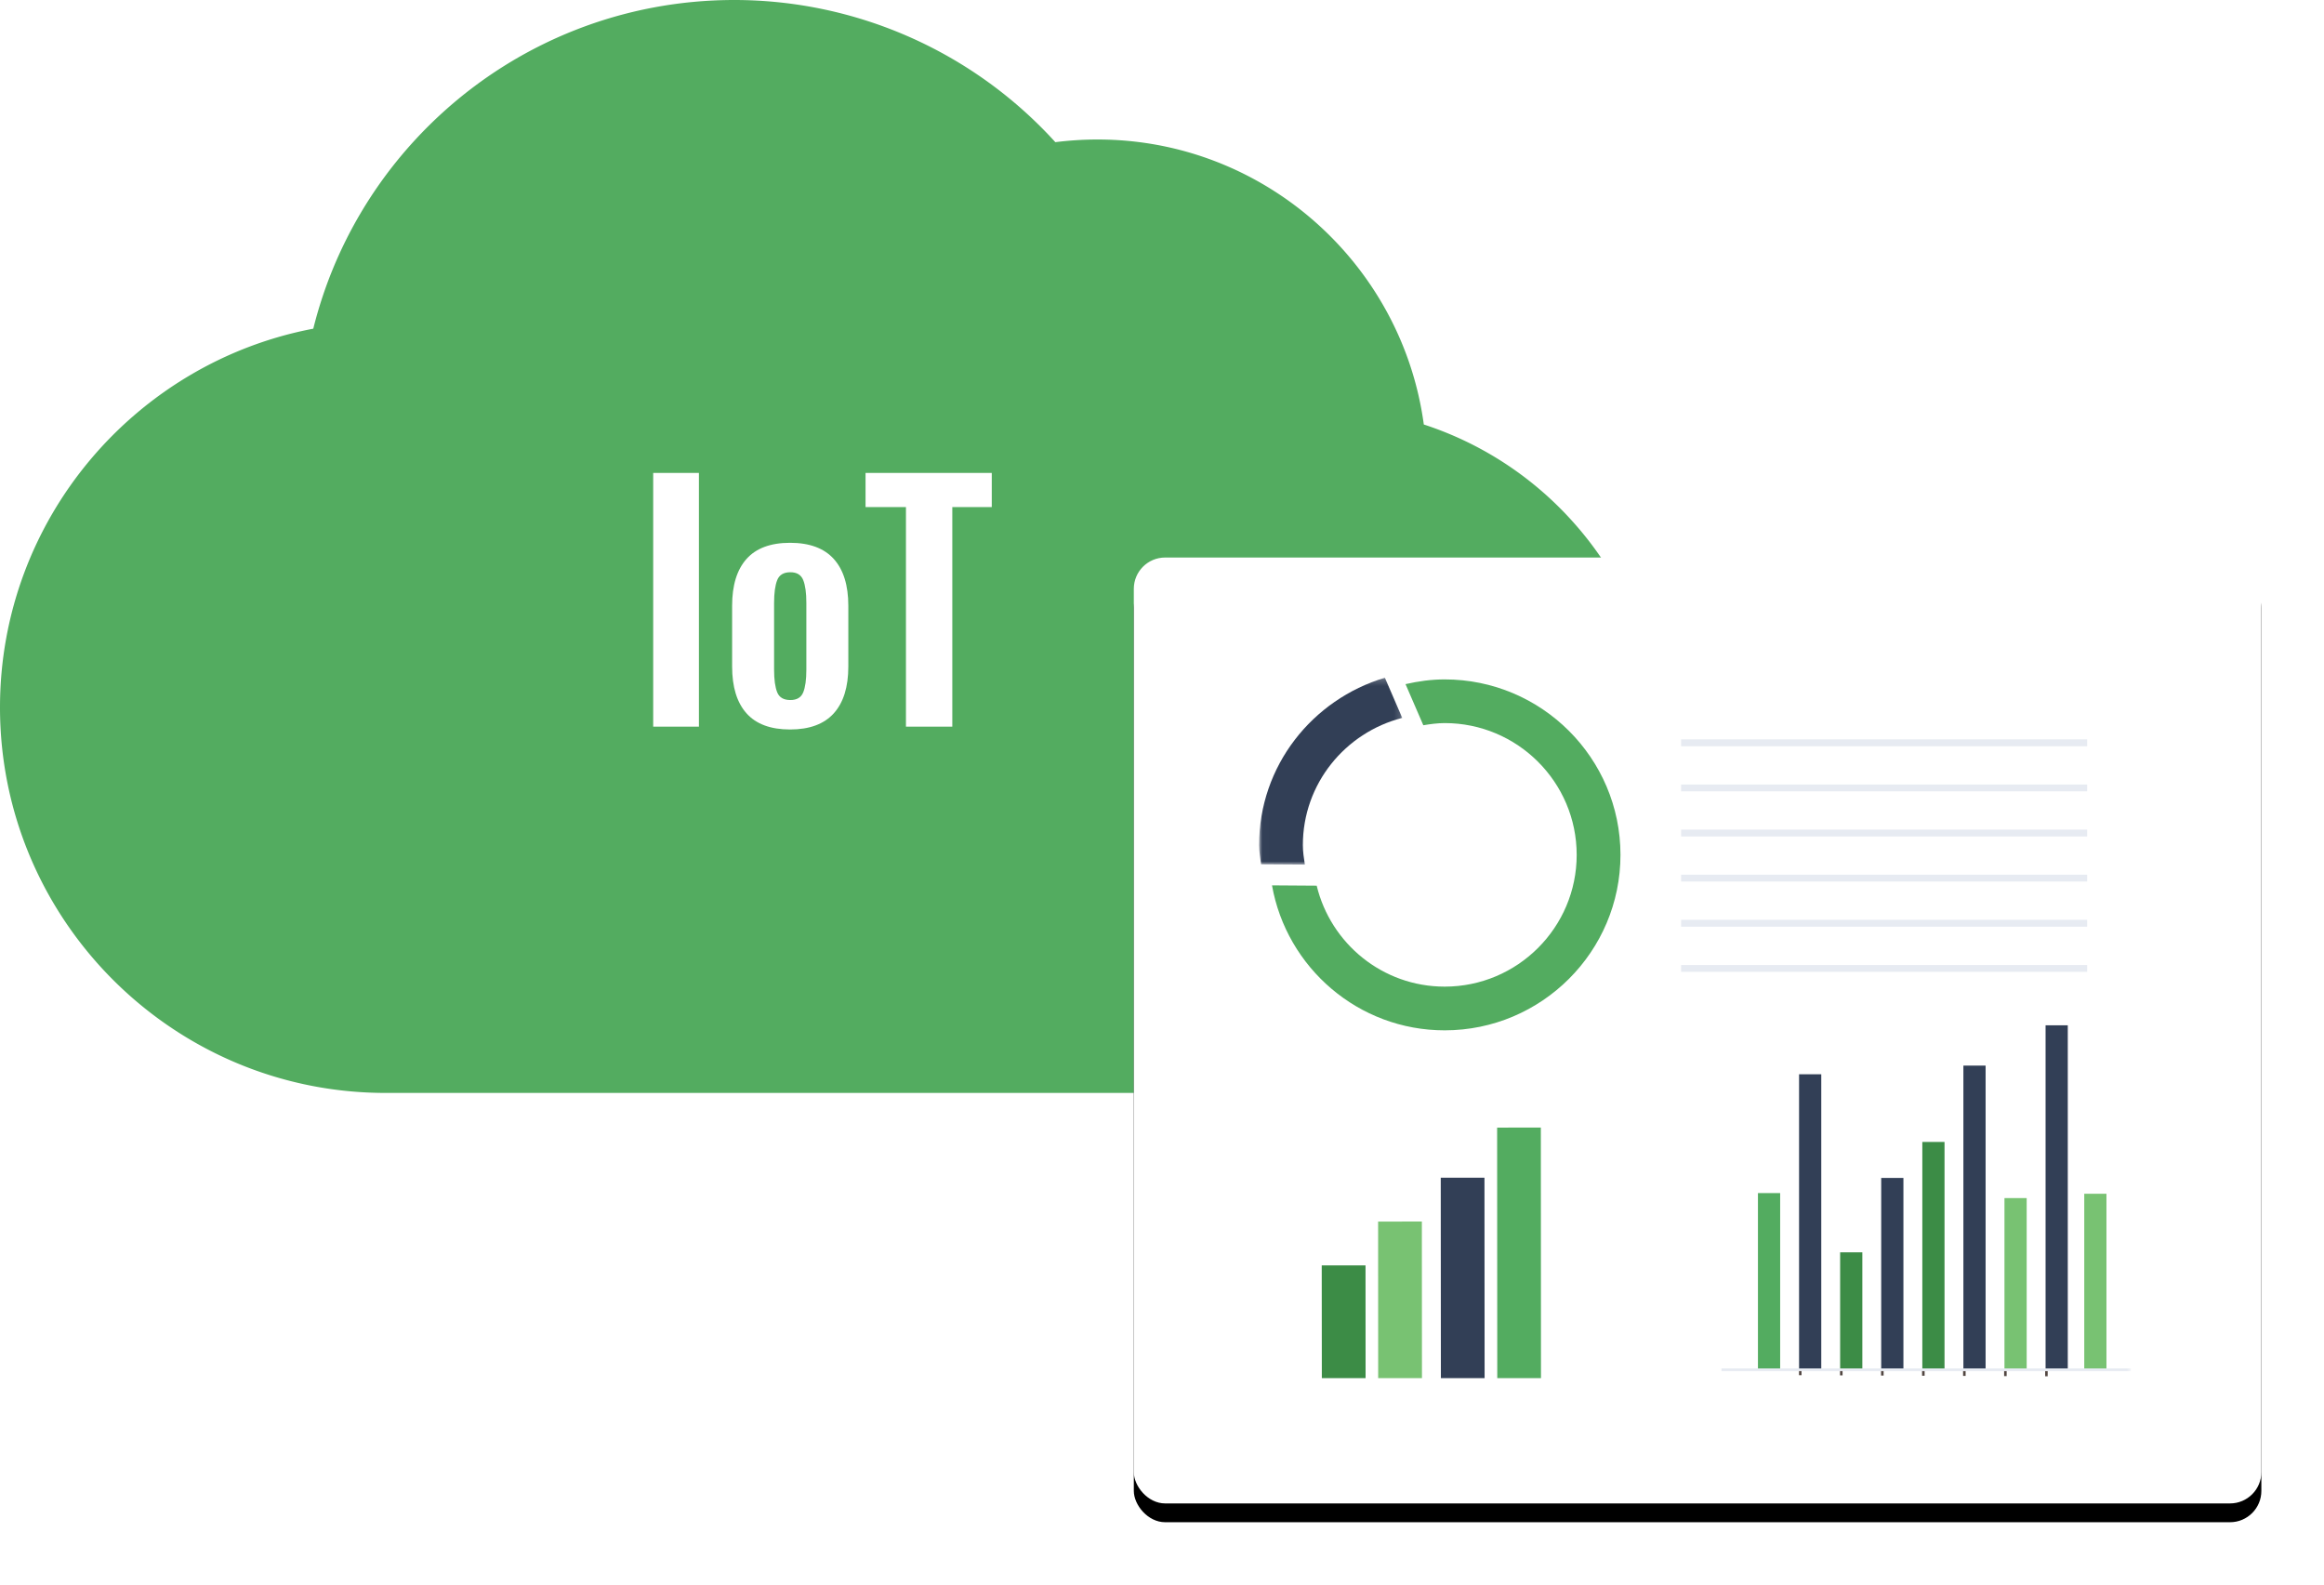 <svg xmlns="http://www.w3.org/2000/svg" xmlns:xlink="http://www.w3.org/1999/xlink" width="371" height="253" viewBox="0 0 371 253">
    <defs>
        <path id="a" d="M0 0h300v197.475H0z"/>
        <rect id="d" width="180" height="151" rx="5"/>
        <filter id="c" width="118.3%" height="121.9%" x="-9.2%" y="-8.9%" filterUnits="objectBoundingBox">
            <feOffset dy="3" in="SourceAlpha" result="shadowOffsetOuter1"/>
            <feGaussianBlur in="shadowOffsetOuter1" result="shadowBlurOuter1" stdDeviation="5"/>
            <feColorMatrix in="shadowBlurOuter1" values="0 0 0 0 0.216 0 0 0 0 0.275 0 0 0 0 0.373 0 0 0 0.15 0"/>
        </filter>
        <path id="e" d="M.002.19h22.85V30.02H.002z"/>
        <path id="g" d="M0 112h139.162V.19H0z"/>
    </defs>
    <g fill="none" fill-rule="evenodd">
        <g transform="translate(-8 -10)">
            <mask id="b" fill="#fff">
                <use xlink:href="#a"/>
            </mask>
            <path fill="#53AC60" d="M258.579 92.729a54.663 54.663 0 0 0-23.284-14.965c-3.471-25.646-25.508-45.494-52.089-45.494-2.268 0-4.51.148-6.734.424A69.251 69.251 0 0 0 125.214 10c-17.572 0-34.328 6.586-47.191 18.557-9.902 9.227-16.8 20.998-20.011 33.913C29.569 67.879 8 92.938 8 122.92c0 33.939 27.61 61.55 61.558 61.55h148.79c30.172 0 54.703-24.538 54.703-54.695 0-13.779-5.142-26.936-14.472-37.046" mask="url(#b)"/>
        </g>
        <g transform="translate(181 89)">
            <use fill="#000" filter="url(#c)" xlink:href="#d"/>
            <use fill="#FFF" xlink:href="#d"/>
        </g>
        <path fill="#3C8C46" d="M211 202.006l.016 17.994H218l-.01-18z"/>
        <path fill="#78C272" d="M220 195.006l.01 24.994H227l-.016-25z"/>
        <path fill="#323F56" d="M230 188.005l.022 31.995 6.978-.005-.022-31.995z"/>
        <path fill="#53AC60" d="M239 180.006l.022 39.994 6.978-.006-.022-39.994z"/>
        <g transform="translate(201 108)">
            <mask id="f" fill="#fff">
                <use xlink:href="#e"/>
            </mask>
            <path fill="#323F56" d="M22.852 6.6L20.08.19C8.504 3.649-.009 14.255.002 26.918c0 1.043.195 2.036.306 3.056l6.996.045c-.156-1.021-.317-2.042-.317-3.101-.005-9.8 6.769-17.988 15.865-20.317z" mask="url(#f)"/>
            <path fill="#53AC60" d="M23.376 1.212l2.84 6.562c1.111-.183 2.234-.339 3.4-.344 11.62-.006 21.078 9.424 21.084 21.027.005 11.598-9.442 21.039-21.061 21.044-9.925.006-18.216-6.889-20.444-16.118l-7.135-.05c2.323 13.129 13.776 23.152 27.579 23.146 15.476-.011 28.057-12.58 28.051-28.027C57.68 13.01 45.087.447 29.611.458c-2.15 0-4.223.294-6.235.754z"/>
            <mask id="h" fill="#fff">
                <use xlink:href="#g"/>
            </mask>
            <path fill="#53AC60" d="M79.636 110.586h3.546V82.458h-3.546z" mask="url(#h)"/>
            <path fill="#323F56" d="M86.199 110.586h3.545V63.489H86.2z" mask="url(#h)"/>
            <path fill="#3C8C46" d="M92.756 110.586h3.545v-18.67h-3.545z" mask="url(#h)"/>
            <path fill="#323F56" d="M99.313 110.586h3.546V80.04h-3.546z" mask="url(#h)"/>
            <path fill="#3C8C46" d="M105.876 110.586h3.545V74.294h-3.545z" mask="url(#h)"/>
            <path fill="#323F56" d="M112.433 110.586h3.546V62.108h-3.546z" mask="url(#h)"/>
            <path fill="#78C272" d="M118.99 110.586h3.546V83.257h-3.546z" mask="url(#h)"/>
            <path fill="#323F56" d="M125.553 110.586h3.545V55.674h-3.545z" mask="url(#h)"/>
            <path fill="#78C272" d="M131.727 110.586h3.545V82.569h-3.545z" mask="url(#h)"/>
            <path fill="#524641" d="M86.188 111.534h.406v-.887h-.406zM92.74 111.562h.405v-.888h-.406zM99.291 111.595h.406v-.887h-.406zM105.837 111.623h.406v-.882h-.406zM112.383 111.656h.406v-.882h-.406zM118.935 111.69h.405v-.888h-.405zM125.486 111.723h.406v-.888h-.406z" mask="url(#h)"/>
            <path fill="#E7EBF2" d="M73.813 110.885h65.349v-.438h-65.35zM67.367 11.123h64.821V10.03H67.367zM67.367 18.328h64.821v-1.093H67.367zM67.367 25.527h64.821v-1.092H67.367zM67.367 32.727h64.821v-1.093H67.367zM67.367 39.932h64.821V38.84H67.367zM67.367 47.137h64.821v-1.092H67.367z" mask="url(#h)"/>
        </g>
        <path fill="#FFF" d="M104.275 75.5h7.3V116h-7.3V75.5zm21.85 40.95c-3.1 0-5.417-.858-6.95-2.575-1.533-1.717-2.3-4.208-2.3-7.475v-9.7c0-3.267.767-5.758 2.3-7.475 1.533-1.717 3.85-2.575 6.95-2.575s5.425.858 6.975 2.575c1.55 1.717 2.325 4.208 2.325 7.475v9.7c0 3.267-.775 5.758-2.325 7.475-1.55 1.717-3.875 2.575-6.975 2.575zm.05-4.7c1.033 0 1.717-.408 2.05-1.225.333-.817.5-2.025.5-3.625V96.25c0-1.6-.167-2.817-.5-3.65-.333-.833-1.017-1.25-2.05-1.25-1.067 0-1.767.417-2.1 1.25-.333.833-.5 2.05-.5 3.65v10.65c0 1.6.167 2.808.5 3.625.333.817 1.033 1.225 2.1 1.225zm18.45-30.8h-6.45V75.5h20.15v5.45h-6.3V116h-7.4V80.95z"/>
    </g>
</svg>
